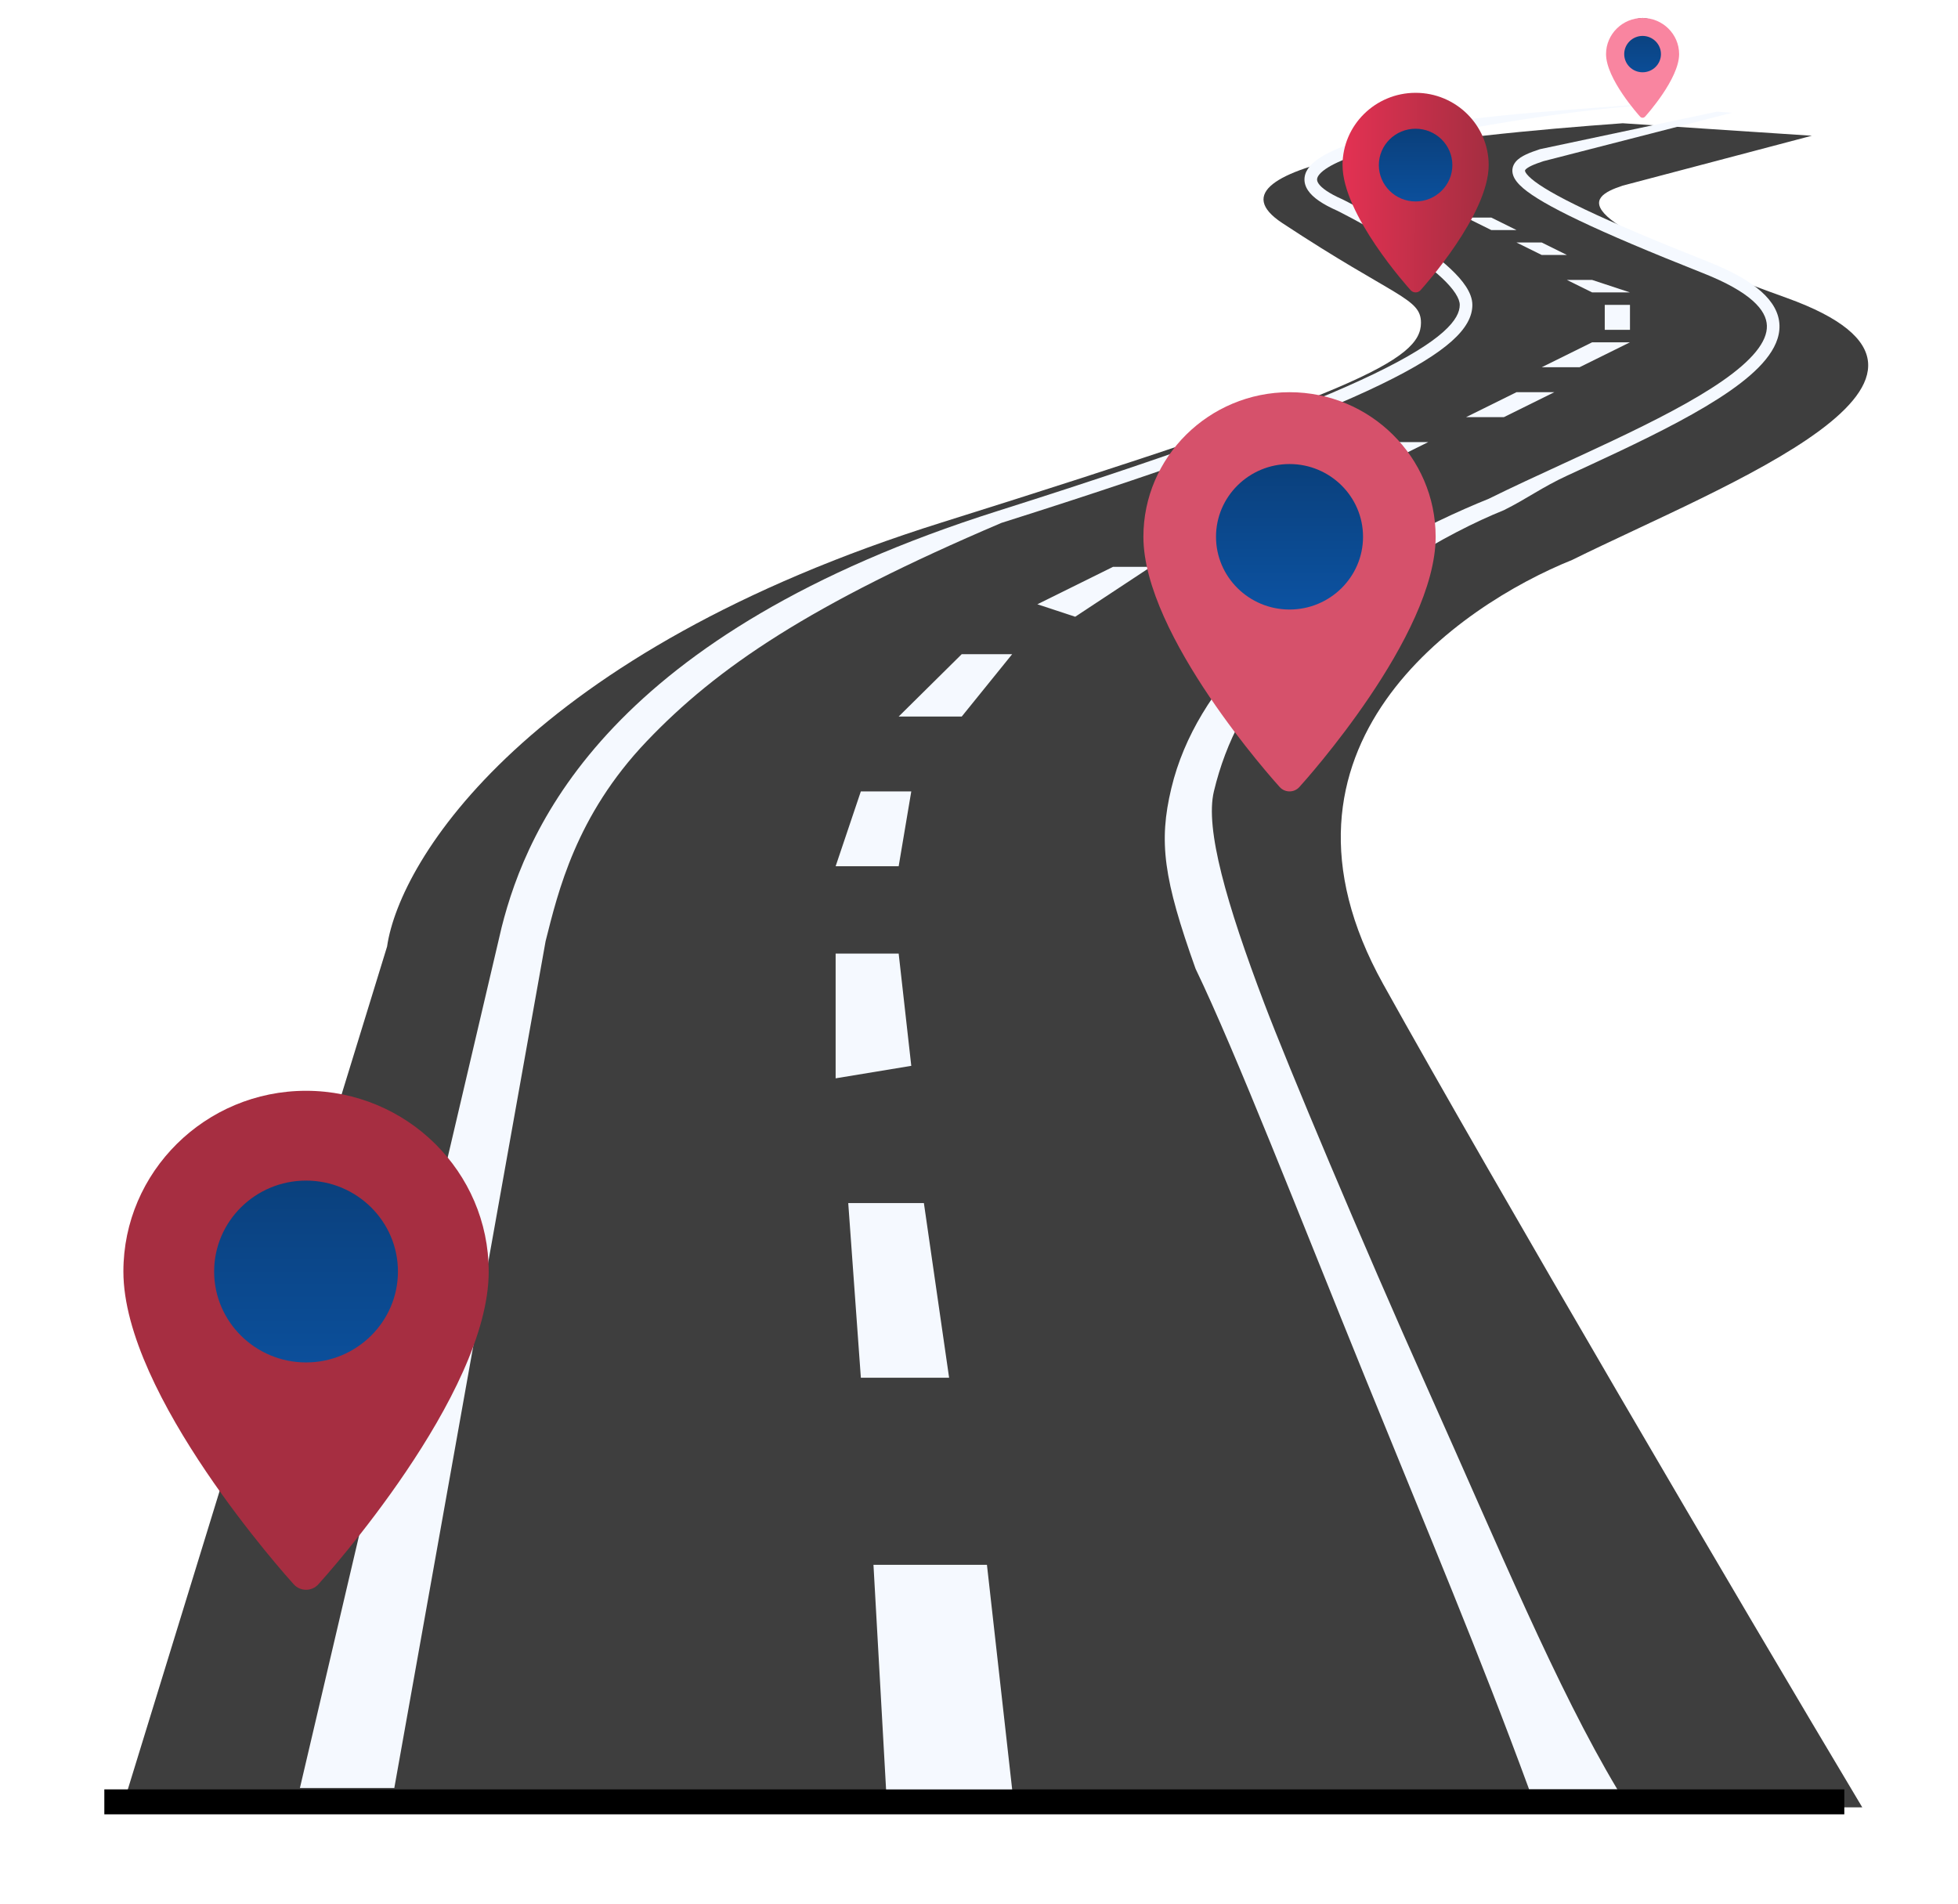 <svg width="109" height="106" viewBox="0 0 109 106" fill="none" xmlns="http://www.w3.org/2000/svg">
<path d="M102.67 19.055C103.372 19.75 102.935 21.499 100.746 23.118C98.981 24.424 96.57 25.711 94.09 26.927C92.856 27.532 91.601 28.122 90.394 28.688L90.393 28.688L90.367 28.701C89.15 29.272 87.985 29.819 86.936 30.338L86.924 30.344L86.911 30.349C83.786 31.609 79.389 34.179 76.683 38.038C75.334 39.962 74.408 42.202 74.263 44.761C74.117 47.319 73.401 50.088 81.613 63.5C81.76 63.765 75.307 54.884 75.296 55.861L74.594 53.778C72.734 50.431 73.408 47.43 73.562 44.722C73.716 42.014 74.696 39.653 76.106 37.642C78.916 33.636 83.442 31 86.634 29.711C87.687 29.19 88.856 28.642 90.066 28.073L90.09 28.062L90.09 28.062C91.299 27.495 92.55 26.907 93.778 26.305C96.255 25.091 98.616 23.826 100.326 22.562C101.181 21.93 100.746 19.325 102.67 19.055Z" fill="black"/>
<g filter="url(#filter0_dd)">
<path d="M20.548 51.694L5.808 99.611H102.671C95.886 88.269 82.175 64.889 75.998 53.778C68.663 40.583 80.21 32.713 86.527 30.167C94.95 26 110.813 20.028 98.46 15.583C86.106 11.139 87.229 10.028 89.335 9.333L99.863 6.556L89.335 5.861C79.742 6.556 65.329 8.083 70.383 11.417C76.7 15.583 78.104 15.583 78.104 16.972C78.104 19.055 74.454 20.861 51.432 28.083C28.409 35.306 21.25 46.833 20.548 51.694Z" fill="#3E3E3E"/>
</g>
<path fill-rule="evenodd" clip-rule="evenodd" d="M95.578 6.216L96.41 6.278L85.917 8.974C85.664 9.058 85.442 9.138 85.262 9.222C85.071 9.312 84.967 9.389 84.919 9.447C84.89 9.483 84.888 9.497 84.901 9.538C84.926 9.611 85.012 9.746 85.25 9.95C85.721 10.354 86.641 10.902 88.231 11.659C89.813 12.412 92.032 13.36 95.08 14.566C96.414 15.095 97.389 15.645 98.04 16.223C98.695 16.805 99.042 17.436 99.062 18.112C99.082 18.779 98.78 19.417 98.295 20.014C97.81 20.611 97.117 21.197 96.292 21.77C94.643 22.917 92.404 24.056 90.068 25.163C89.136 25.604 88.191 26.04 87.259 26.469C85.838 27.124 84.99 27.771 83.72 28.4C80.576 29.667 75.675 32.427 71.603 36.656C69.57 38.767 68.249 41.239 67.576 44.056C67.078 46.139 68.278 50.306 70.383 55.861C71.668 59.25 75.775 69.054 79.508 77.389C83.434 86.151 86.664 93.972 90.037 99.611H85.124C82.316 91.972 79.628 85.627 75.998 76.694C72.377 67.784 68.824 58.64 66.556 53.927C64.768 48.917 64.494 46.866 65.205 43.889C65.914 40.918 67.6 38.348 69.691 36.177C73.86 31.847 79.696 29.048 82.873 27.767C84.146 27.137 85.553 26.489 86.979 25.832C87.91 25.403 88.849 24.97 89.764 24.537C92.1 23.43 94.292 22.312 95.889 21.202C96.687 20.647 97.321 20.104 97.749 19.578C98.177 19.052 98.374 18.572 98.361 18.133C98.348 17.702 98.13 17.237 97.571 16.739C97.007 16.238 96.117 15.725 94.819 15.211C91.765 14.002 89.529 13.048 87.927 12.285C86.333 11.526 85.339 10.944 84.791 10.476C84.52 10.243 84.32 10.008 84.236 9.758C84.14 9.476 84.205 9.217 84.373 9.011C84.522 8.828 84.743 8.697 84.961 8.595C85.186 8.49 85.449 8.397 85.714 8.309L85.732 8.303L95.578 6.216Z" fill="#F5F9FF"/>
<path fill-rule="evenodd" clip-rule="evenodd" d="M73.4 10.216C73.559 10.453 73.958 10.757 74.737 11.099L74.752 11.106L74.595 11.417C74.752 11.106 74.752 11.106 74.752 11.106L74.753 11.107L74.757 11.109L74.773 11.117L74.833 11.147C74.885 11.173 74.962 11.212 75.058 11.262C75.252 11.362 75.529 11.507 75.861 11.688C76.523 12.048 77.409 12.552 78.296 13.122C79.18 13.691 80.078 14.334 80.759 14.974C81.099 15.293 81.394 15.621 81.607 15.947C81.817 16.27 81.965 16.618 81.965 16.972C81.965 17.633 81.603 18.293 80.808 18.999C80.014 19.705 78.746 20.496 76.831 21.422C72.996 23.276 66.483 25.712 55.75 29.108C45.114 33.639 39.925 37.144 35.989 41.278C32.057 45.408 31.066 49.652 30.374 52.389L21.951 99.533H16.696L27.928 51.61C28.64 48.792 30.142 44.702 34.179 40.461C38.213 36.224 44.762 31.856 55.536 28.447C66.265 25.052 72.737 22.628 76.522 20.798C78.417 19.882 79.617 19.124 80.339 18.483C81.061 17.841 81.263 17.354 81.263 16.972C81.263 16.805 81.191 16.59 81.017 16.324C80.846 16.061 80.593 15.776 80.275 15.477C79.64 14.88 78.783 14.264 77.913 13.704C77.045 13.146 76.176 12.652 75.522 12.296C75.196 12.118 74.924 11.976 74.734 11.878C74.639 11.829 74.565 11.791 74.514 11.765L74.457 11.737L74.445 11.731C73.648 11.38 73.09 11.01 72.815 10.599C72.67 10.382 72.597 10.143 72.623 9.893C72.649 9.647 72.766 9.43 72.928 9.243C73.242 8.88 73.778 8.568 74.43 8.291C75.093 8.01 75.919 7.749 76.855 7.506C80.594 6.538 86.26 6.188 90.738 5.861H91.44C86.976 6.187 80.71 7.226 77.033 8.178C76.115 8.416 75.326 8.667 74.707 8.93C74.077 9.196 73.666 9.457 73.461 9.694C73.363 9.808 73.329 9.897 73.322 9.964C73.315 10.027 73.328 10.107 73.4 10.216Z" fill="#F5F9FF"/>
<g clip-path="url(#clip0)">
<ellipse cx="91.442" cy="3.083" rx="1.404" ry="2.083" fill="url(#paint0_linear)"/>
<path d="M91.441 1C90.32 1 89.407 1.903 89.407 3.012C89.407 4.389 91.227 6.41 91.305 6.495C91.377 6.576 91.504 6.576 91.577 6.495C91.655 6.41 93.475 4.389 93.475 3.012C93.475 1.903 92.562 1 91.441 1ZM91.441 4.024C90.877 4.024 90.418 3.57 90.418 3.012C90.418 2.454 90.877 2 91.441 2C92.005 2 92.464 2.454 92.464 3.012C92.464 3.57 92.005 4.024 91.441 4.024Z" fill="#F985A0"/>
</g>
<g clip-path="url(#clip1)">
<ellipse cx="16.335" cy="71.139" rx="7.721" ry="7.639" fill="url(#paint1_linear)"/>
<path d="M17.037 60.722C11.431 60.722 6.869 65.235 6.869 70.782C6.869 77.666 15.969 87.773 16.356 88.199C16.72 88.6 17.355 88.6 17.719 88.199C18.106 87.773 27.206 77.666 27.206 70.782C27.205 65.235 22.644 60.722 17.037 60.722ZM17.037 75.844C14.216 75.844 11.921 73.573 11.921 70.782C11.921 67.991 14.216 65.721 17.037 65.721C19.858 65.721 22.153 67.991 22.153 70.782C22.153 73.573 19.858 75.844 17.037 75.844Z" fill="#A62E41"/>
</g>
<rect x="5.808" y="99.611" width="96.863" height="1.389" fill="black"/>
<path d="M49.327 99.611L48.625 87.111H54.942L56.346 99.611H49.327Z" fill="#F5F9FF"/>
<path d="M47.923 76.695L47.221 66.972H51.432L52.836 76.695H47.923Z" fill="#F5F9FF"/>
<path d="M46.519 60.028V53.083H50.028L50.73 59.333L46.519 60.028Z" fill="#F5F9FF"/>
<path d="M46.519 48.222L47.922 44.056H50.73L50.028 48.222H46.519Z" fill="#F5F9FF"/>
<path d="M50.028 39.889L53.538 36.417H56.346L53.538 39.889H50.028Z" fill="#F5F9FF"/>
<path d="M57.749 33.639L61.961 31.555H64.066L59.855 34.333L57.749 33.639Z" fill="#F5F9FF"/>
<path d="M74.595 26L77.402 24.611H79.508L76.701 26H74.595Z" fill="#F5F9FF"/>
<path d="M81.613 23.222L84.421 21.833H86.527L83.719 23.222H81.613Z" fill="#F5F9FF"/>
<path d="M85.825 20.444L88.633 19.055H90.739L87.931 20.444H85.825Z" fill="#F5F9FF"/>
<path d="M89.335 18.361V16.972H90.739V18.361H89.335Z" fill="#F5F9FF"/>
<path d="M88.632 16.278L87.228 15.583H88.632L90.738 16.278H88.632Z" fill="#F5F9FF"/>
<path d="M85.826 14.194L84.422 13.5H85.826L87.23 14.194H85.826Z" fill="#F5F9FF"/>
<path d="M83.017 12.806L81.613 12.111H83.017L84.421 12.806H83.017Z" fill="#F5F9FF"/>
<path d="M80.21 8.639L81.614 7.944H82.316L81.614 8.639H80.21Z" fill="#F5F9FF"/>
<g clip-path="url(#clip2)">
<ellipse cx="72.49" cy="29.472" rx="4.913" ry="4.861" fill="url(#paint2_linear)"/>
<path d="M71.787 21.833C67.302 21.833 63.652 25.444 63.652 29.881C63.652 35.389 70.932 43.474 71.242 43.815C71.533 44.136 72.041 44.135 72.332 43.815C72.642 43.474 79.921 35.389 79.921 29.881C79.921 25.444 76.272 21.833 71.787 21.833ZM71.787 33.931C69.53 33.931 67.694 32.114 67.694 29.881C67.694 27.649 69.53 25.832 71.787 25.832C74.044 25.832 75.879 27.649 75.879 29.881C75.879 32.114 74.044 33.931 71.787 33.931Z" fill="#D6516B"/>
</g>
<g clip-path="url(#clip3)">
<ellipse cx="78.806" cy="9.333" rx="2.808" ry="2.778" fill="url(#paint3_linear)"/>
<path d="M78.806 5.167C76.563 5.167 74.738 6.972 74.738 9.191C74.738 11.944 78.378 15.987 78.533 16.157C78.679 16.318 78.933 16.318 79.078 16.157C79.233 15.987 82.873 11.944 82.873 9.191C82.873 6.972 81.048 5.167 78.806 5.167ZM78.806 11.215C77.677 11.215 76.759 10.307 76.759 9.191C76.759 8.074 77.677 7.166 78.806 7.166C79.934 7.166 80.852 8.074 80.852 9.191C80.852 10.307 79.934 11.215 78.806 11.215Z" fill="url(#paint4_linear)"/>
</g>
<defs>
<filter id="filter0_dd" x="0.808" y="0.861" width="108.192" height="104.75" filterUnits="userSpaceOnUse" color-interpolation-filters="sRGB">
<feFlood flood-opacity="0" result="BackgroundImageFix"/>
<feColorMatrix in="SourceAlpha" type="matrix" values="0 0 0 0 0 0 0 0 0 0 0 0 0 0 0 0 0 0 127 0"/>
<feOffset dx="2" dy="2"/>
<feGaussianBlur stdDeviation="2"/>
<feColorMatrix type="matrix" values="0 0 0 0 0 0 0 0 0 0 0 0 0 0 0 0 0 0 0.3 0"/>
<feBlend mode="normal" in2="BackgroundImageFix" result="effect1_dropShadow"/>
<feColorMatrix in="SourceAlpha" type="matrix" values="0 0 0 0 0 0 0 0 0 0 0 0 0 0 0 0 0 0 127 0"/>
<feOffset dx="-1" dy="-1"/>
<feGaussianBlur stdDeviation="2"/>
<feColorMatrix type="matrix" values="0 0 0 0 0 0 0 0 0 0 0 0 0 0 0 0 0 0 0.2 0"/>
<feBlend mode="normal" in2="effect1_dropShadow" result="effect2_dropShadow"/>
<feBlend mode="normal" in="SourceGraphic" in2="effect2_dropShadow" result="shape"/>
</filter>
<linearGradient id="paint0_linear" x1="91.442" y1="1" x2="91.442" y2="5.167" gradientUnits="userSpaceOnUse">
<stop stop-color="#0A3D76"/>
<stop offset="1" stop-color="#0C53A3"/>
</linearGradient>
<linearGradient id="paint1_linear" x1="16.335" y1="63.5" x2="16.335" y2="78.778" gradientUnits="userSpaceOnUse">
<stop stop-color="#0A3D76"/>
<stop offset="1" stop-color="#0C53A3"/>
</linearGradient>
<linearGradient id="paint2_linear" x1="72.49" y1="24.611" x2="72.49" y2="34.333" gradientUnits="userSpaceOnUse">
<stop stop-color="#0A3D76"/>
<stop offset="1" stop-color="#0C53A3"/>
</linearGradient>
<linearGradient id="paint3_linear" x1="78.806" y1="6.556" x2="78.806" y2="12.111" gradientUnits="userSpaceOnUse">
<stop stop-color="#0A3D76"/>
<stop offset="1" stop-color="#0C53A3"/>
</linearGradient>
<linearGradient id="paint4_linear" x1="82.622" y1="10.722" x2="74.977" y2="10.602" gradientUnits="userSpaceOnUse">
<stop stop-color="#A62E41"/>
<stop offset="1" stop-color="#E13152"/>
</linearGradient>
<clipPath id="clip0">
<rect width="5.615" height="5.556" fill="white" transform="translate(88.633 1)"/>
</clipPath>
<clipPath id="clip1">
<rect width="28.076" height="27.778" fill="white" transform="translate(3 60.722)"/>
</clipPath>
<clipPath id="clip2">
<rect width="22.461" height="22.222" fill="white" transform="translate(60.557 21.833)"/>
</clipPath>
<clipPath id="clip3">
<rect width="11.23" height="11.111" fill="white" transform="translate(73.19 5.167)"/>
</clipPath>
</defs>
</svg>
